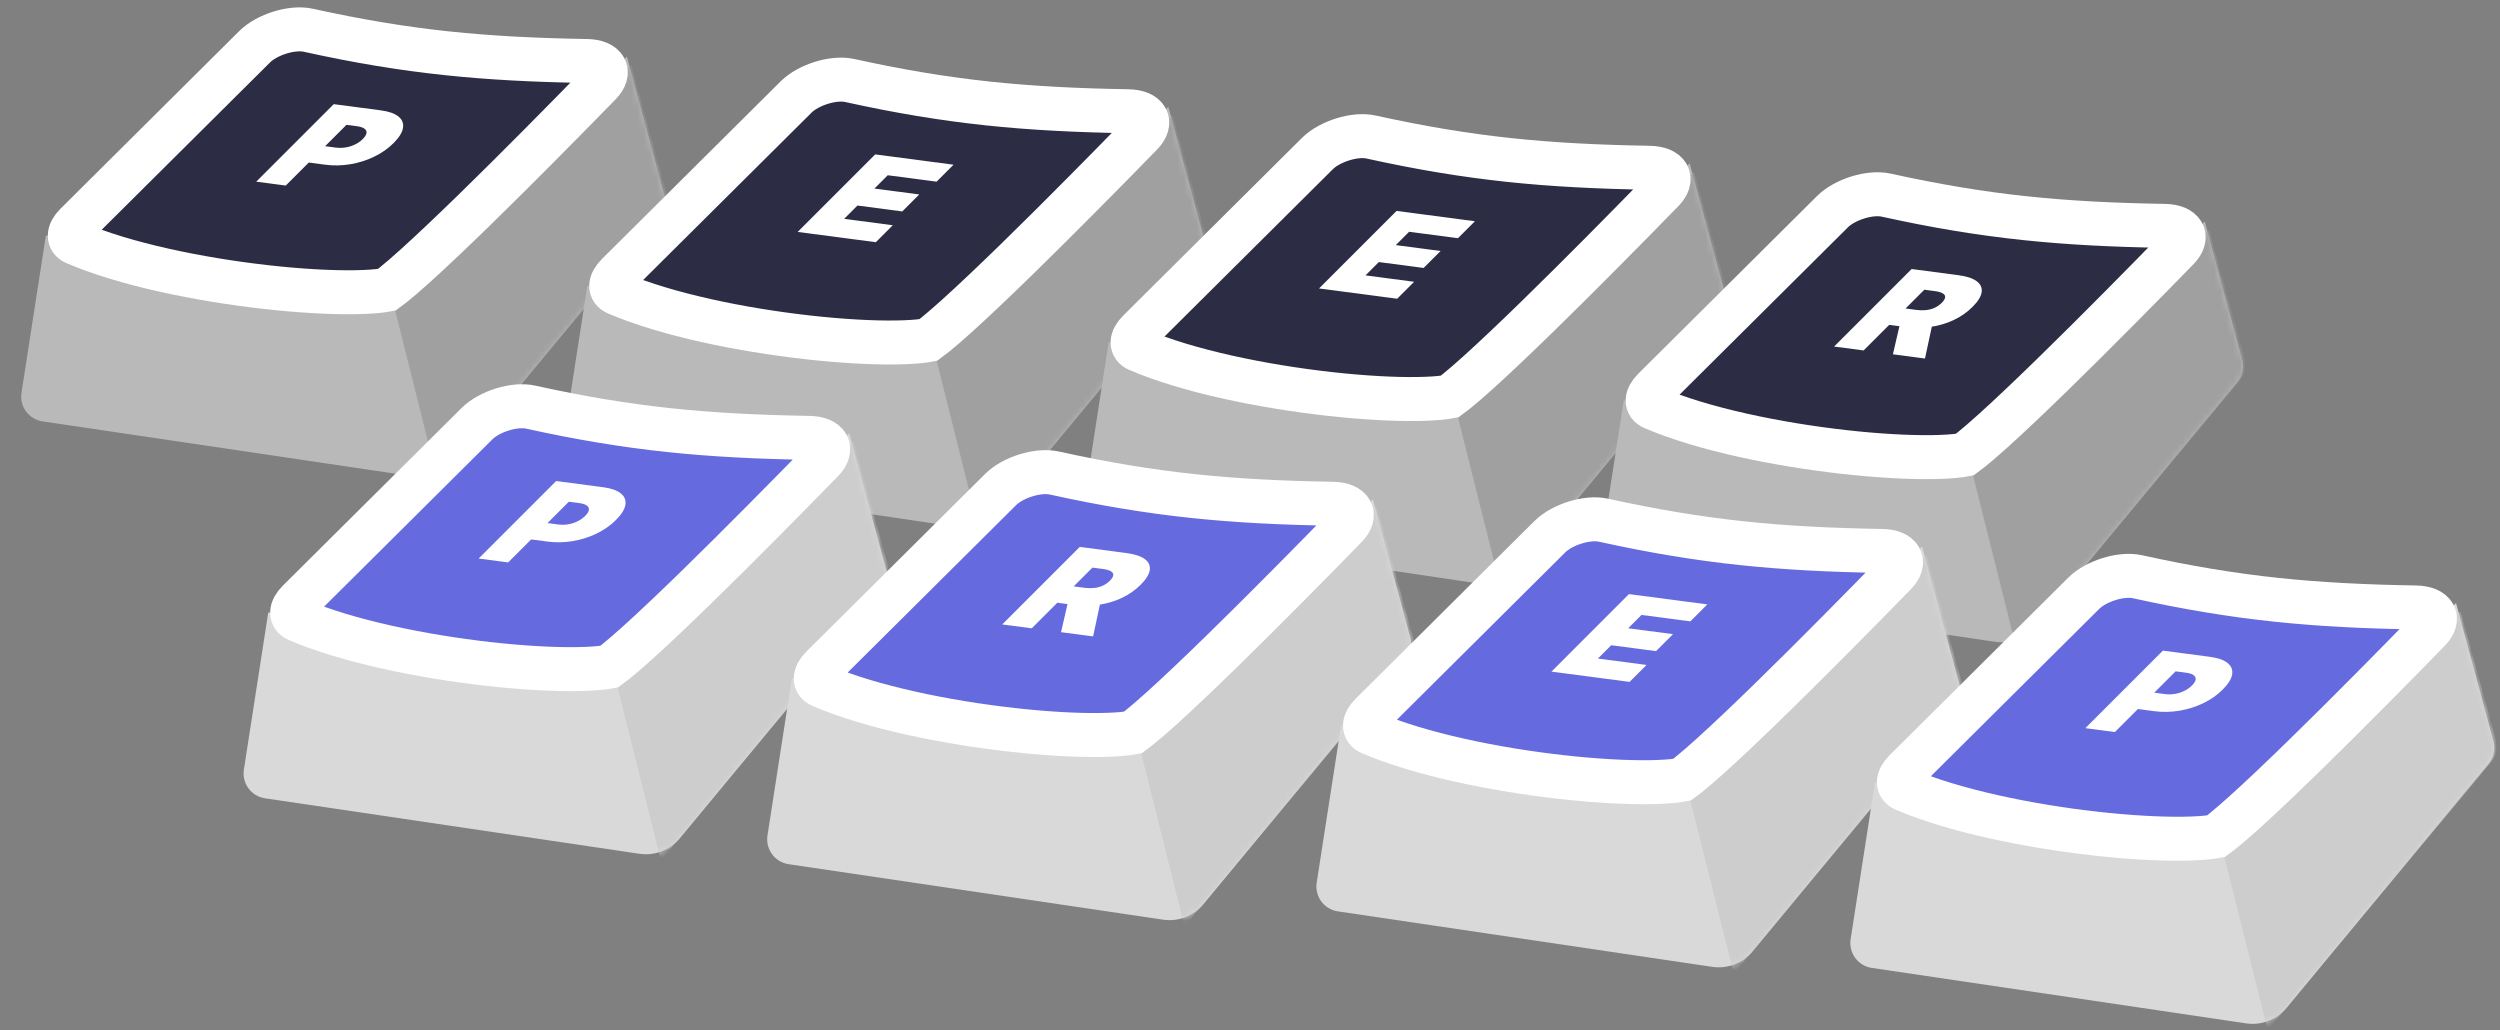 <svg width="398" height="164" viewBox="0 0 398 164" fill="none" xmlns="http://www.w3.org/2000/svg">
<rect x="0" y="0" width="398" height="164" fill="#808080" stroke="none"/>
<path d="M7.302 37.5L3.42 62.52C3.079 64.714 4.59 66.765 6.786 67.09L66.399 75.922C68.822 76.281 71.256 75.347 72.818 73.46L104.981 34.596C105.81 33.595 106.1 32.254 105.761 31L99.802 9L64.302 44L7.302 37.5Z" fill="#B9B9B9"/>
<mask id="mask0_86_660" style="mask-type:alpha" maskUnits="userSpaceOnUse" x="3" y="9" width="103" height="67">
<path d="M7.302 37.5L3.42 62.52C3.079 64.714 4.59 66.765 6.786 67.091L66.399 75.922C68.822 76.281 71.256 75.347 72.818 73.461L104.981 34.596C105.81 33.595 106.1 32.255 105.761 31L99.802 9L64.302 44L7.302 37.5Z" fill="#B0B0B0"/>
</mask>
<g mask="url(#mask0_86_660)">
<path d="M100.515 10.326L62.013 45.826L69.811 76.974L105.367 34.353C106.207 33.346 106.5 31.99 106.151 30.726L100.515 10.326Z" fill="#A0A0A0"/>
</g>
<path d="M40.543 7.438C42.478 5.515 46.476 4.242 49.059 4.812C64.996 8.325 77.032 9.43 93.394 9.711C96.434 9.763 97.326 11.493 95.511 13.355C90.275 18.722 82.546 26.573 75.558 33.387C72.06 36.798 68.779 39.918 66.107 42.326C64.767 43.533 63.62 44.525 62.699 45.271C62.178 45.693 61.813 45.966 61.588 46.129C61.439 46.158 61.232 46.194 60.959 46.233C59.899 46.383 58.397 46.493 56.473 46.521C52.654 46.577 47.752 46.306 42.415 45.709C31.727 44.512 19.836 42.066 11.957 38.674C10.827 38.188 10.771 37.028 12.11 35.698L40.543 7.438Z" fill="#2C2D44" stroke="white" stroke-width="7"/>
<path d="M40.792 28.923L53.134 16.581L60.604 17.564C61.888 17.733 62.831 18.062 63.433 18.55C64.034 19.039 64.275 19.645 64.156 20.371C64.036 21.096 63.538 21.897 62.662 22.773C61.779 23.656 60.737 24.385 59.538 24.96C58.345 25.535 57.078 25.931 55.737 26.151C54.401 26.37 53.075 26.393 51.757 26.22L47.295 25.632L49.898 23.029L53.414 23.492C53.966 23.564 54.504 23.558 55.03 23.473C55.565 23.384 56.065 23.225 56.53 22.995C57.002 22.766 57.412 22.477 57.761 22.127C58.115 21.774 58.309 21.458 58.344 21.181C58.389 20.901 58.281 20.668 58.019 20.483C57.767 20.296 57.365 20.166 56.813 20.093L55.156 19.875L45.49 29.541L40.792 28.923Z" fill="white"/>
<path d="M93.5 45.5L89.618 70.52C89.277 72.713 90.788 74.765 92.984 75.09L152.597 83.921C155.02 84.281 157.454 83.347 159.016 81.46L191.179 42.596C192.007 41.595 192.298 40.254 191.958 39L186 17L150.5 52L93.5 45.5Z" fill="#B9B9B9"/>
<mask id="mask1_86_660" style="mask-type:alpha" maskUnits="userSpaceOnUse" x="89" y="17" width="104" height="67">
<path d="M93.5 45.5L89.618 70.52C89.277 72.714 90.788 74.765 92.984 75.09L152.597 83.922C155.02 84.281 157.454 83.347 159.016 81.46L191.179 42.596C192.007 41.595 192.298 40.254 191.958 39L186 17L150.5 52L93.5 45.5Z" fill="#B0B0B0"/>
</mask>
<g mask="url(#mask1_86_660)">
<path d="M186.712 18.326L148.21 53.826L156.008 84.974L191.565 42.353C192.405 41.346 192.698 39.99 192.349 38.725L186.712 18.326Z" fill="#A0A0A0"/>
</g>
<path d="M126.741 15.438C128.676 13.515 132.674 12.242 135.257 12.811C151.194 16.325 163.23 17.429 179.592 17.711C182.631 17.763 183.524 19.493 181.708 21.354C176.473 26.722 168.744 34.572 161.756 41.387C158.257 44.798 154.977 47.918 152.304 50.326C150.965 51.533 149.817 52.525 148.897 53.27C148.376 53.692 148.011 53.966 147.786 54.129C147.636 54.158 147.43 54.194 147.157 54.233C146.097 54.383 144.595 54.493 142.671 54.521C138.852 54.577 133.95 54.306 128.613 53.709C117.925 52.512 106.034 50.066 98.155 46.674C97.025 46.188 96.969 45.028 98.307 43.698L126.741 15.438Z" fill="#2C2D44" stroke="white" stroke-width="7"/>
<path d="M126.99 36.922L139.332 24.58L151.804 26.222L149.104 28.922L141.33 27.899L139.209 30.02L146.34 30.959L143.641 33.659L136.509 32.72L134.388 34.841L142.128 35.86L139.428 38.56L126.99 36.922Z" fill="white"/>
<path d="M176.5 54.5L172.618 79.52C172.277 81.713 173.788 83.765 175.984 84.09L235.597 92.921C238.02 93.281 240.454 92.347 242.016 90.46L274.179 51.596C275.007 50.595 275.298 49.254 274.958 48L269 26L233.5 61L176.5 54.5Z" fill="#B9B9B9"/>
<mask id="mask2_86_660" style="mask-type:alpha" maskUnits="userSpaceOnUse" x="172" y="26" width="104" height="67">
<path d="M176.5 54.5L172.618 79.52C172.277 81.714 173.788 83.765 175.984 84.09L235.597 92.922C238.02 93.281 240.454 92.347 242.016 90.46L274.179 51.596C275.007 50.595 275.298 49.254 274.958 48L269 26L233.5 61L176.5 54.5Z" fill="#B0B0B0"/>
</mask>
<g mask="url(#mask2_86_660)">
<path d="M269.712 27.326L231.21 62.826L239.008 93.974L274.565 51.353C275.405 50.346 275.698 48.99 275.349 47.725L269.712 27.326Z" fill="#A0A0A0"/>
</g>
<path d="M209.741 24.438C211.676 22.515 215.674 21.242 218.257 21.811C234.194 25.325 246.23 26.429 262.592 26.711C265.631 26.763 266.524 28.493 264.708 30.354C259.473 35.722 251.744 43.572 244.756 50.387C241.257 53.798 237.977 56.918 235.304 59.326C233.965 60.533 232.817 61.525 231.897 62.27C231.376 62.692 231.011 62.966 230.786 63.129C230.636 63.158 230.43 63.194 230.157 63.233C229.097 63.383 227.595 63.493 225.671 63.521C221.852 63.577 216.95 63.306 211.613 62.709C200.925 61.512 189.034 59.066 181.155 55.674C180.025 55.188 179.969 54.028 181.307 52.698L209.741 24.438Z" fill="#2C2D44" stroke="white" stroke-width="7"/>
<path d="M209.99 45.922L222.332 33.58L234.804 35.222L232.104 37.922L224.33 36.899L222.209 39.02L229.34 39.959L226.641 42.659L219.509 41.72L217.388 43.841L225.128 44.86L222.428 47.56L209.99 45.922Z" fill="white"/>
<path d="M258.5 63.75L254.618 88.77C254.277 90.963 255.788 93.015 257.984 93.34L317.597 102.172C320.02 102.53 322.454 101.597 324.016 99.71L356.179 60.846C357.007 59.845 357.298 58.504 356.958 57.25L351 35.25L315.5 70.25L258.5 63.75Z" fill="#B9B9B9"/>
<mask id="mask3_86_660" style="mask-type:alpha" maskUnits="userSpaceOnUse" x="254" y="35" width="104" height="68">
<path d="M258.5 63.75L254.618 88.77C254.277 90.964 255.788 93.015 257.984 93.34L317.597 102.172C320.02 102.531 322.454 101.597 324.016 99.71L356.179 60.846C357.007 59.845 357.298 58.504 356.958 57.25L351 35.25L315.5 70.25L258.5 63.75Z" fill="#B0B0B0"/>
</mask>
<g mask="url(#mask3_86_660)">
<path d="M351.712 36.576L313.21 72.076L321.008 103.224L356.565 60.603C357.405 59.596 357.698 58.24 357.349 56.975L351.712 36.576Z" fill="#A0A0A0"/>
</g>
<path d="M291.741 33.688C293.676 31.765 297.674 30.492 300.257 31.061C316.194 34.575 328.23 35.679 344.592 35.961C347.631 36.013 348.524 37.743 346.708 39.604C341.473 44.972 333.744 52.822 326.756 59.637C323.257 63.048 319.977 66.168 317.304 68.576C315.965 69.783 314.817 70.775 313.897 71.52C313.376 71.942 313.011 72.216 312.786 72.379C312.636 72.408 312.43 72.444 312.157 72.483C311.097 72.633 309.595 72.743 307.671 72.771C303.852 72.827 298.95 72.556 293.613 71.959C282.925 70.762 271.034 68.316 263.155 64.924C262.025 64.438 261.969 63.278 263.307 61.948L291.741 33.688Z" fill="#2C2D44" stroke="white" stroke-width="7"/>
<path d="M291.99 55.172L304.332 42.83L311.801 43.814C313.086 43.983 314.043 44.297 314.673 44.758C315.303 45.218 315.572 45.797 315.48 46.494C315.388 47.191 314.905 47.978 314.029 48.854C313.145 49.737 312.124 50.446 310.965 50.98C309.812 51.515 308.585 51.872 307.284 52.051C305.989 52.23 304.682 52.233 303.364 52.06L298.903 51.472L301.506 48.869L305.021 49.332C305.573 49.404 306.092 49.418 306.577 49.373C307.072 49.324 307.532 49.205 307.957 49.016C308.388 48.827 308.778 48.558 309.128 48.208C309.482 47.855 309.662 47.553 309.669 47.304C309.685 47.052 309.549 46.847 309.259 46.691C308.979 46.531 308.562 46.415 308.01 46.343L306.354 46.124L296.688 55.791L291.99 55.172ZM307.794 50.843L306.456 57.077L301.352 56.405L302.792 50.184L307.794 50.843Z" fill="white"/>
<path d="M42.708 97.5L38.825 122.52C38.485 124.713 39.996 126.765 42.192 127.09L101.805 135.922C104.227 136.28 106.662 135.347 108.223 133.46L140.387 94.596C141.215 93.595 141.506 92.254 141.166 91L135.208 69L99.707 104L42.708 97.5Z" fill="#D9D9D9"/>
<mask id="mask4_86_660" style="mask-type:alpha" maskUnits="userSpaceOnUse" x="38" y="69" width="104" height="67">
<path d="M42.708 97.5L38.825 122.52C38.485 124.714 39.996 126.765 42.192 127.09L101.805 135.922C104.227 136.281 106.662 135.347 108.223 133.46L140.387 94.596C141.215 93.595 141.506 92.254 141.166 91L135.208 69L99.707 104L42.708 97.5Z" fill="#D9D9D9"/>
</mask>
<g mask="url(#mask4_86_660)">
<path d="M135.92 70.326L97.418 105.826L105.216 136.974L140.772 94.353C141.613 93.346 141.906 91.99 141.556 90.725L135.92 70.326Z" fill="#CDCDCD"/>
</g>
<path d="M75.948 67.438C77.883 65.515 81.881 64.242 84.465 64.811C100.402 68.325 112.438 69.429 128.8 69.711C131.839 69.763 132.732 71.493 130.916 73.354C125.68 78.722 117.951 86.572 110.963 93.387C107.465 96.798 104.185 99.918 101.512 102.326C100.172 103.533 99.025 104.525 98.104 105.27C97.583 105.692 97.218 105.966 96.993 106.129C96.844 106.158 96.637 106.194 96.365 106.233C95.305 106.383 93.802 106.493 91.878 106.521C88.059 106.577 83.157 106.306 77.821 105.709C67.132 104.512 55.242 102.066 47.362 98.674C46.233 98.188 46.176 97.028 47.515 95.698L75.948 67.438Z" fill="#656ADF" stroke="white" stroke-width="7"/>
<path d="M76.197 88.922L88.539 76.58L96.009 77.564C97.293 77.733 98.236 78.061 98.838 78.55C99.44 79.038 99.681 79.645 99.561 80.371C99.441 81.096 98.944 81.896 98.068 82.772C97.184 83.656 96.142 84.385 94.944 84.959C93.75 85.534 92.483 85.931 91.142 86.15C89.807 86.37 88.48 86.393 87.162 86.22L82.7 85.632L85.304 83.029L88.819 83.492C89.371 83.564 89.91 83.558 90.435 83.472C90.97 83.384 91.47 83.225 91.936 82.995C92.407 82.766 92.817 82.477 93.167 82.127C93.52 81.773 93.715 81.458 93.75 81.181C93.794 80.9 93.686 80.668 93.424 80.483C93.172 80.296 92.77 80.165 92.218 80.093L90.562 79.874L80.895 89.541L76.197 88.922Z" fill="white"/>
<path d="M126.064 107.988L122.182 133.008C121.842 135.202 123.353 137.253 125.549 137.579L185.161 146.41C187.584 146.769 190.018 145.836 191.58 143.949L223.744 105.084C224.572 104.083 224.862 102.743 224.523 101.488L218.564 79.488L183.064 114.488L126.064 107.988Z" fill="#D9D9D9"/>
<mask id="mask5_86_660" style="mask-type:alpha" maskUnits="userSpaceOnUse" x="122" y="79" width="103" height="68">
<path d="M126.064 107.989L122.182 133.009C121.842 135.202 123.353 137.253 125.549 137.579L185.161 146.41C187.584 146.769 190.018 145.836 191.58 143.949L223.744 105.085C224.572 104.084 224.862 102.743 224.523 101.489L218.564 79.489L183.064 114.489L126.064 107.989Z" fill="#D9D9D9"/>
</mask>
<g mask="url(#mask5_86_660)">
<path d="M219.277 80.814L180.775 116.314L188.573 147.463L224.129 104.842C224.97 103.834 225.263 102.478 224.913 101.214L219.277 80.814Z" fill="#CDCDCD"/>
</g>
<path d="M159.305 77.926C161.24 76.003 165.238 74.73 167.822 75.3C183.759 78.814 195.795 79.918 212.156 80.199C215.196 80.251 216.089 81.981 214.273 83.843C209.037 89.211 201.308 97.061 194.32 103.875C190.822 107.286 187.542 110.406 184.869 112.814C183.529 114.021 182.382 115.014 181.461 115.759C180.94 116.181 180.575 116.455 180.35 116.618C180.201 116.647 179.994 116.683 179.721 116.721C178.662 116.872 177.159 116.981 175.235 117.009C171.416 117.065 166.514 116.795 161.178 116.197C150.489 115.001 138.599 112.555 130.719 109.163C129.59 108.676 129.533 107.517 130.872 106.186L159.305 77.926Z" fill="#656ADF" stroke="white" stroke-width="7"/>
<path d="M159.554 99.411L171.896 87.069L179.366 88.052C180.65 88.221 181.607 88.536 182.237 88.996C182.867 89.457 183.136 90.035 183.045 90.733C182.953 91.43 182.469 92.216 181.593 93.092C180.709 93.976 179.688 94.685 178.529 95.219C177.376 95.754 176.149 96.11 174.849 96.289C173.553 96.469 172.247 96.472 170.929 96.298L166.467 95.711L169.071 93.108L172.586 93.57C173.138 93.643 173.656 93.657 174.141 93.611C174.636 93.563 175.096 93.444 175.522 93.254C175.953 93.066 176.343 92.796 176.692 92.447C177.046 92.093 177.226 91.792 177.233 91.543C177.25 91.29 177.113 91.086 176.823 90.93C176.543 90.77 176.127 90.654 175.575 90.581L173.919 90.363L164.252 100.03L159.554 99.411ZM175.359 95.081L174.02 101.316L168.916 100.644L170.356 94.422L175.359 95.081Z" fill="white"/>
<path d="M213.5 115.5L209.618 140.52C209.277 142.713 210.788 144.765 212.984 145.09L272.597 153.922C275.02 154.28 277.454 153.347 279.016 151.46L311.179 112.596C312.007 111.595 312.298 110.254 311.958 109L306 87L270.5 122L213.5 115.5Z" fill="#D9D9D9"/>
<mask id="mask6_86_660" style="mask-type:alpha" maskUnits="userSpaceOnUse" x="209" y="87" width="104" height="67">
<path d="M213.5 115.5L209.618 140.52C209.277 142.714 210.788 144.765 212.984 145.09L272.597 153.922C275.02 154.281 277.454 153.347 279.016 151.46L311.179 112.596C312.007 111.595 312.298 110.254 311.958 109L306 87L270.5 122L213.5 115.5Z" fill="#D9D9D9"/>
</mask>
<g mask="url(#mask6_86_660)">
<path d="M306.712 88.326L268.21 123.826L276.008 154.974L311.565 112.353C312.405 111.346 312.698 109.99 312.349 108.725L306.712 88.326Z" fill="#CDCDCD"/>
</g>
<path d="M246.741 85.438C248.676 83.515 252.674 82.242 255.257 82.811C271.194 86.325 283.23 87.429 299.592 87.711C302.631 87.763 303.524 89.493 301.708 91.354C296.473 96.722 288.744 104.572 281.756 111.387C278.257 114.798 274.977 117.918 272.304 120.326C270.965 121.533 269.817 122.525 268.897 123.27C268.376 123.692 268.011 123.966 267.786 124.129C267.636 124.158 267.43 124.194 267.157 124.233C266.097 124.383 264.595 124.493 262.671 124.521C258.852 124.577 253.95 124.306 248.613 123.709C237.925 122.512 226.034 120.066 218.155 116.674C217.025 116.188 216.969 115.028 218.307 113.698L246.741 85.438Z" fill="#656ADF" stroke="white" stroke-width="7"/>
<path d="M246.99 106.923L259.332 94.58L271.804 96.222L269.104 98.922L261.33 97.899L259.209 100.02L266.34 100.959L263.641 103.659L256.509 102.72L254.388 104.841L262.128 105.86L259.428 108.56L246.99 106.923Z" fill="white"/>
<path d="M298.502 124.5L294.62 149.52C294.28 151.713 295.791 153.765 297.987 154.09L357.599 162.922C360.022 163.28 362.456 162.347 364.018 160.46L396.182 121.596C397.01 120.595 397.3 119.254 396.961 118L391.002 96L355.502 131L298.502 124.5Z" fill="#D9D9D9"/>
<mask id="mask7_86_660" style="mask-type:alpha" maskUnits="userSpaceOnUse" x="294" y="96" width="104" height="67">
<path d="M298.502 124.5L294.62 149.52C294.28 151.714 295.791 153.765 297.987 154.09L357.599 162.922C360.022 163.281 362.456 162.347 364.018 160.46L396.182 121.596C397.01 120.595 397.3 119.254 396.961 118L391.002 96L355.502 131L298.502 124.5Z" fill="#D9D9D9"/>
</mask>
<g mask="url(#mask7_86_660)">
<path d="M391.715 97.326L353.213 132.826L361.011 163.974L396.567 121.353C397.408 120.346 397.701 118.99 397.351 117.725L391.715 97.326Z" fill="#CDCDCD"/>
</g>
<path d="M331.743 94.438C333.678 92.515 337.676 91.242 340.26 91.811C356.197 95.325 368.233 96.429 384.594 96.711C387.634 96.763 388.527 98.493 386.711 100.354C381.475 105.722 373.746 113.572 366.758 120.387C363.26 123.798 359.98 126.918 357.307 129.326C355.967 130.533 354.82 131.525 353.899 132.27C353.378 132.692 353.013 132.966 352.788 133.129C352.639 133.158 352.432 133.194 352.159 133.233C351.1 133.383 349.597 133.493 347.673 133.521C343.854 133.577 338.952 133.306 333.616 132.709C322.927 131.512 311.037 129.066 303.157 125.674C302.028 125.188 301.971 124.028 303.31 122.698L331.743 94.438Z" fill="#656ADF" stroke="white" stroke-width="7"/>
<path d="M331.992 115.923L344.334 103.58L351.804 104.564C353.088 104.733 354.031 105.062 354.633 105.55C355.235 106.038 355.476 106.645 355.356 107.371C355.236 108.096 354.738 108.896 353.863 109.772C352.979 110.656 351.937 111.385 350.738 111.959C349.545 112.534 348.278 112.931 346.937 113.15C345.602 113.37 344.275 113.393 342.957 113.22L338.495 112.632L341.099 110.029L344.614 110.492C345.166 110.564 345.705 110.558 346.23 110.472C346.765 110.384 347.265 110.224 347.731 109.995C348.202 109.766 348.612 109.477 348.962 109.127C349.315 108.774 349.51 108.458 349.545 108.181C349.589 107.9 349.481 107.668 349.219 107.483C348.967 107.295 348.565 107.165 348.013 107.093L346.357 106.875L336.69 116.541L331.992 115.923Z" fill="white"/>
</svg>
